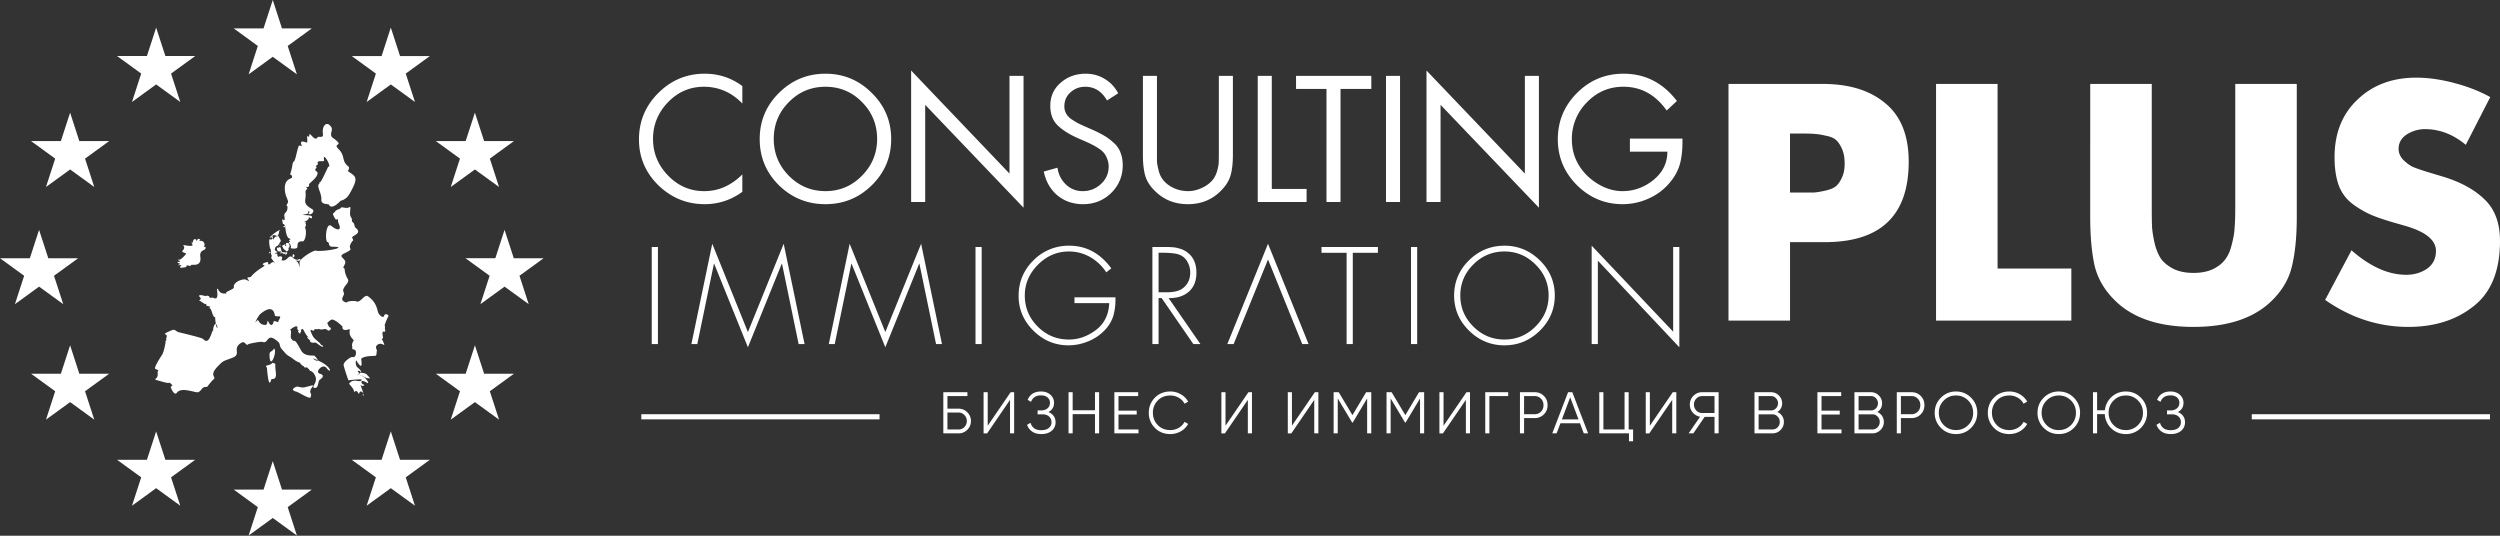 <svg width="182" height="39" fill="none" xmlns="http://www.w3.org/2000/svg"><rect width="100%" height="100%" fill="#333333" stroke="none"/><path d="M19.857 0l-.671 2.067h-2.173l1.757 1.277-.67 2.067 1.757-1.277 1.758 1.277-.671-2.067 1.758-1.277h-2.174L19.858 0zm8.593 2.012l-.67 2.068h-2.173l1.758 1.277-.672 2.067 1.759-1.277 1.758 1.277-.672-2.067 1.758-1.277h-2.173l-.671-2.067zm4.365 11.601l1.758-1.277 1.758 1.277-.672-2.066 1.758-1.278h-2.173l-.671-2.067-.672 2.067h-2.173l1.758 1.278-.671 2.066zm6.761 5.187h-2.173l-.671-2.067-.672 2.066h-2.173l1.758 1.277-.672 2.067 1.759-1.277 1.758 1.277-.672-2.067 1.758-1.277zm-4.332 8.406l-.67-2.067-.672 2.067h-2.174l1.759 1.277-.672 2.067 1.758-1.277 1.758 1.277-.672-2.067 1.758-1.277h-2.173zm-6.122 6.266l-.671-2.066-.672 2.066h-2.173l1.758 1.278-.672 2.066 1.759-1.277 1.758 1.277-.672-2.066 1.758-1.278h-2.173zm-8.593 2.168l-.672-2.066-.671 2.067h-2.173l1.757 1.277-.67 2.067 1.757-1.277 1.758 1.277-.671-2.067 1.758-1.277h-2.173zm-8.49-2.168l-.672-2.066-.671 2.066H8.522l1.758 1.278-.671 2.066 1.758-1.277 1.758 1.277-.672-2.066 1.758-1.278H12.04zm-6.264-6.266l-.671-2.067-.672 2.067H2.26l1.758 1.277-.671 2.067 1.758-1.277 1.758 1.277-.672-2.067 1.758-1.277H5.775zm-2.931-6.34l1.759 1.277-.672-2.067L5.689 18.8H3.516l-.672-2.066-.671 2.066H0l1.758 1.277-.672 2.067 1.758-1.277zm2.26-12.663l-.672 2.067H2.26l1.758 1.277-.671 2.066 1.758-1.277 1.758 1.277-.672-2.066 1.758-1.277H5.775l-.671-2.067zm6.263-6.191l-.671 2.067H8.522l1.758 1.277-.671 2.067 1.758-1.277 1.758 1.277-.672-2.067 1.758-1.277H12.04l-.672-2.067z" fill="#fff"/><path fill-rule="evenodd" clip-rule="evenodd" d="M20.38 16.752c-.146 0-.782.495-.734.556 0 0 .05.018.149-.103.248-.303.44.324.53-.379.006-.04.123-.075.056-.074zm-.189.45c.037 0 .079-.035.093-.001.106.245.227.302.106.43-.125.132.098-.113-.135.222-.059.083-.161.04-.224.196-.084.213.109.25.109.25.139.143-.067.056-.135.147.062.024.207.008.187.072-.027.088.07.178.054.224 0 0 .031-.068.062-.073.409-.062.146.267.198.281.44.123.484-.512.815-.181.03.03.294.198.28.13-.018-.085.088.095.067.03-.012-.037.184-.077.184-.077.098.13-.16.148-.185.134-.074-.041-.158-.012-.053.05.241.138.187.937.195.056.002-.242.917-.853 1.207-.853 0 0 .01.024.031.026.872.045 2.306-.301 1.17-.301-.37 0-.192-.315-.368-.344-.212-.034-.135-1.536.3-1.156.34.299.811.411.473-.268-.064-.575-.06.046-.264-.344-.212-.408-.104-.243.032-.446.116-.174.372-.167.424-.273.062-.122.381.107.652-.062.115-.072-.06.509.067.706.185.285.01.309.13.383.176.11.11.332.227.425.54.427-.305.574-.25.714.118.299.076.147-.035.321-.412.64.342.398-.558.835-.525.254.23.36.07.744-.24.574-.183.1-.023.394 0 .001-.022.295.226.722.15.258-.259.449-.34.797a.042.042 0 00-.002.014c.064.35.128.162-.032.509-.151.328.3.39.3.39.025-.114.572-.144.709-.082.284.127.582-.562.84-.37.435.324.605.633.712 1.112.049.22.384.524.45.318.086-.276.35-.027.33-.01-.014.012-.321.673-.279.724.045.054.006.14.01.21.002.027.067.245-.014.222-.298-.087-.084.376-.127.447-.21.35-.104-.023.005.241.258.625-.055-.057-.446.3-.142.127.015.39.015.39-.078.104.026.272-.123.381-.005.005-.844-.021-1.028.215-.026.033.2 1.041-.35.13-.065-.048-.098.339.06.477.478.417.202.366.202.366.152-.08-.303-.162-.13-.012.157.136-.094.232-.094.232.488-.162 1.044.74.723.549-.6-.36-.38.157-.234.13.125-.024-.058.224-.2.035-.113-.152.241.699.16.589-.237-.319-.302.095-.318.063-.236-.483-.363.032-.35-.204.009-.154-.364-.534-.357-.544.343-.467.815 0 .924-.288.03-.08-.974.039-.974.039-.004-.018-.244-.686-.342-1.078-.066-.26.553-.646.621-.62.315.117.347-.495.161-.53-.25-.047-.13-.117-.16-.24-.058-.234.128-.44.118-.448-.503-.471-.214-.73-.326-.81-.002-.001-.545.233-.501-.178.003-.031-.548-.534-.76-.517-.131.011-.354.258-.354.258.078.11.102.307.235.33.113.02-.057.326-.222.174-.181-.166-.297.012-.552-.053-.026-.007-.056-.046-.076-.029-.063.055-.13.005-.24.02-.173.022-.046.192-.245.078-.242-.138-.005.302-.005.302.014.073.155.27.203.311.063.053.38.333.38.333a.358.358 0 00.086.122c.067.043.186.06.134.11-.118.117-.5-.36-.628-.272-.008.005-.344.026-.31-.14.005-.028-.23-.224-.232-.24-.002-.028.028.01.03.002.002-.005-.018-.01.002-.016.048-.012.099.004.149.006 0 0-.011-.013-.015-.012-.147.055-.438-.568-.438-.568 0 .002.002.006 0 .006-.032-.01-.063-.048-.096-.038-.053.018-.072.17-.067.18.03.078-.017.031-.027.069-.002.007.009-.013.01-.02 0-.007-.005-.022-.008-.017-.012.013-.014.032-.02.047l-.007.021-.002.002c-.001.011-.004.023-.003.034 0 .005.011.01.007.015a.053.053 0 01-.037.018c-.01-.001-.014-.014-.022-.021l-.008-.008c-.008-.01-.036-.037-.025-.03.056.04-.163-.145-.03-.144.034 0-.038-.056-.06-.082-.015-.016.025-.016.004-.022-.083-.024-.027-.125-.027-.125-.01-.314-.55.149-.55.149.18 0-.007.498.094.635.332.45.094-.3.716.86.26.484.945.345.981.386.845.943-.965-.291.495.468.788.41.74.906.371.42-.264-.35-.871.303-.486.42.491.15.042.392-.036.483-.087.101-.055.635-.367.547-.24-.067.276-.387.081-.842-.164-.384-.36-.375-.374-.393-.349-.417-.172-.172-.433-.264-.004-.002.01-.064-.139-.125-.098-.04-.127-.188-.227-.224-.34-.12-.425-.28-.747-.459-.22-.123-.32-.288-.37-.34-.534-.533-.048-.464-.634-.874-.594-.416-.503.308-.884.188-.207-.066-1.052.139-1.063.151-.175.198-.233-.26-.5-.107-.721.412.012.835-.64 1.09-.732.287-.656.19-1.084.63-.694.71-.06.756-.318.955-.122.095-.468.55-.468.55-.405-.032-.338.224-.634.379-.171.09-1.233-.426-1.572.05-.181.253-.473-.418-.438-.443.149-.106.162-.069-.037-.265a.35.35 0 00-.073-.03c-.069.069-.498-.075-.841-.165-.413-.109.035-.073 0-.46-.045-.497.33-.155-.116-.353-.077-.034-.245-.002.415-1.022.151-.234.211-.61.277-.938.021-.087-.057-.058-.01-.094.157-.117.023-.125.023-.125.133-.106-.023.001.023-.076.261-.437-.594-.159.442-.598.205-.087.276.109.491.161.336.081 1.682.4 1.76.487.465.523.606-.581.736-.639.104-.046-.037.046.005-.134.18-.78.4.148.254-.071-.089-.134-.12-.75-.12-.75-.164.065-.25-.546-.34-.603-.16-.103-.018-.073-.013-.161 0-.006-.29-.039-.29-.098 0-.198-.033-.044-.112-.094-.801-.515-.165-.121-.344-.42l.005.005c.209.138-.085-.16-.085-.16.062-.153.437.012.478 0 .323-.1.3.169.335.151.175-.087.262.003.348.018.416.069-.05-1.12.295-.554.176.29.563.188.563.188-.233-.078.557-.296.526-.433-.07-.316.43-.568.77-.584.16-.008.5.307.222-.06-.073-.098.225-.1.235-.113.461-.576 1.147-.805.971-.858-.323-.098.286-.279.29-.211.023.431.269-.18.463.03.194.211-.096-.144-.147-.22-.038-.056-.108-.125-.08-.185.119-.24-.017.036-.017-.323 0-.09-.043-.463-.043-.257 0 .153-.115-.504-.075-.328 0 0-.067-.439.04-.39.199.09.19-.235.237.013.015.078.037-.234.3-.234zm-.347.003c.002 0 .003.004.005.006.028.08.027.071.015.09-.029.045-.13.001-.09-.04.013-.013.017-.066.07-.056zm1.098.477c-.222.014-.1.16-.1.16.03.068-.164.113-.054-.06.021-.034-.341.12-.236.175.082.043-.003.127.218.264.054.033.1.196.245-.055.08-.137-.155.002.044-.167.053-.045.003-.325-.117-.317zm-.55.119c-.124.06.096.159.01.009-.004-.008-.007-.01-.01-.01zm-.005.166c-.054.008.01.067-.225.067 0 0-.046.282.2.278.239-.003.025-.345.025-.345zm.132.277c-.175.044-.062.454.001.045.005-.032.003-.046-.001-.045zm.27.104s-.092.385.11.1c.05-.072-.075-.108-.11-.1zm-.193.005c-.226.024.123.187.14.12.003-.017.039-.082-.032-.136 0 0 .014.02-.023.037-.047.021-.025-.028-.085-.021zm-6.029-.815c-.375.065.248-.04-.106-.152-.09-.028-.167.25-.158.165.02-.203-.23-.172-.245.002-.07.809-.163-.425-.018.209.07.304-.824-.01-.69.123.21.21-.182.411-.056.464.335.139.31.073.058.354-.073.082-.24.202-.264.201-.405-.012.202.102-.022.144-.398.075.156.135.031.183-.34.133.118.048.107.063-.17.232-.133.229.304.156.077-.013.094-.147.094-.147s.304.12.321-.018c.007-.057.77.186.662-.577-.08-.563.363-.432.382-.648.016-.178-.203-.053-.142-.102.161-.134.02-.469-.258-.42zm7.128 6.368c-.048-.014.084.024 0 0zM20.027 23c-.047-.014-.025-.983-1.05-.165-.197.158-.527.867-.303.54.172-.25.11.281.644.281.213 0 .095-.506.245-.187.116.247.289.263.348-.036.036-.18.423.152.353-.058-.008-.023.226-.319.094-.34-.11-.016-.133.021-.33-.035zm-.076 2.371c-.122.245-.33.186-.33.425 0 1.283.598-.233.33-.425zm2.403-15.437s.04.413 0 .439c-.04.026-.349-.126-.41-.045-.126.163.21.364-.148.263-.118-.033-.26 1.074-.403 1.17-.145.096-.04.22-.263.906-.027.08.16.035.13.254-.016.107-.603.065-.519.952.048.503.3.736.21.893-.223.388.035.036-.032.45-.037.234-.171.246-.227.42-.004.014.099.538-.071.368-.02-.02-.096-.042-.09-.014.145.612-.036.121.216.42.032.038.037.861.323.956.167.056-.006.087-.025.128-.017.037.106.089.071.103-.18.074-.051.02.06.316.03.08-.006.074-.02.15-.005.017.482.104.493-.082.02-.334.044-.39.374-.42.005 0-.01.024-.004.023.248-.03.324-.838.182-1.004 0 0 .13-.245.04-.308-.064-.045.173-.113-.124-.113 0 0 .413-.116.364-.37 0 0 .258.248.228-.016-.017-.158-.979-.084-.534-.165.686-.124.153-.373.267-.098.11.266.57-.128.264-.298-.777-.431-.372-.655-.467-1.216-.024-.145.168-.247.127-.285-.248-.23.206.045.126-.275-.024-.096.65-.487.625-.864-.006-.088-.169-.105-.164-.212.006-.122.182-.167.027-.27-.012-.008.19-.104.17-.183-.006-.021-.104-.056.025-.143.119-.08.447.041.419-.1-.153-.76.616.558.304.465-.01-.004-.494 1.107-.592 1.128-.115.025.006.056-.067.118-.226.19.188.672.154 1.15-.027.398.514.306.542.363.223.449.813-.24.873-.277.016-.009.384-.057.63-.488.712-1.24.474-1.255-.106-1.657-.013-.01.147-.254.035-.34-.536-.41-.199-.752-.723-1.276-.49-.49.53-.14-.406-.81-.308-.22.016-.548-.108-.762-.295-.51-.71-.179-.621.46.053.38-.319.136-.397.267-.213.355-.598-.516-.598-.143 0 .2-.09.002-.16.072zm-1.626 6.504c-.226.043.012.176.018.06.001-.035 0-.063-.018-.06zm-1.071 1.873s-.185.205.025.1c.03-.015-.017-.066-.025-.1zm1.701.186c-.119.018.051.13.011.09-.104-.104-.098.236.007.136.168-.157-.034-.19-.009-.208.026-.017-.009-.018-.009-.018zm4.934 8.632c-.053-.014-.248.168-.197.163.258-.02.486.234.65.239.278.008.234.06-.026-.249-.098-.116-.28-.117-.427-.153zm.12 1.57s-.029.123.078.077c.02-.01.005-.054-.078-.078zm-6.55-2.305c-.232.284-.657.125-.428.38.001 0 .106 1.679.313.853.025-.104.419.128.33-.54-.025-.188-.047-.484-.032-.546.025-.099-.17-.085-.183-.147zm2.78 1.678s-.45.133-.569.135c-.212.006-.289-.054-.432-.061-.096-.005-.604.232-.073.365.215.054 1.014.61 1.054.388.041-.225.05-.121-.018-.299-.125-.324.452-.62.038-.528z" fill="#fff"/><path d="M54.042 6.267v1.267c-.787-.812-1.72-1.218-2.8-1.218-1.015 0-1.888.377-2.618 1.132-.723.755-1.084 1.644-1.084 2.667s.365 1.912 1.096 2.667c.73.755 1.607 1.133 2.63 1.133 1.04 0 1.965-.406 2.776-1.218v1.266a4.556 4.556 0 01-2.74.901c-1.298 0-2.423-.458-3.373-1.376-.941-.925-1.412-2.037-1.412-3.336 0-1.315.467-2.44 1.4-3.373.942-.942 2.07-1.413 3.386-1.413 1.023 0 1.936.3 2.74.901zm2.665.499c.942-.933 2.07-1.4 3.385-1.4s2.44.467 3.373 1.4c.942.926 1.413 2.046 1.413 3.361 0 1.316-.471 2.436-1.413 3.361-.933.918-2.058 1.376-3.373 1.376-1.315 0-2.443-.458-3.385-1.376-.934-.925-1.4-2.045-1.4-3.36 0-1.316.466-2.436 1.4-3.362zm6.052.67c-.73-.747-1.62-1.12-2.667-1.12-1.047 0-1.936.373-2.667 1.12-.73.739-1.096 1.632-1.096 2.68 0 1.038.366 1.931 1.096 2.678.74.747 1.628 1.12 2.667 1.12 1.04 0 1.924-.373 2.655-1.12.739-.747 1.108-1.64 1.108-2.679 0-1.047-.365-1.94-1.096-2.679zm3.571 7.27V5.135l7.161 7.5v-7.11h1.023v9.595l-7.16-7.489v7.075H66.33zM81.406 6.79l-.816.524c-.381-.665-.909-.998-1.583-.998-.414 0-.771.134-1.071.402-.3.268-.451.609-.451 1.023 0 .186.04.357.122.511.081.154.207.292.377.414.17.114.313.203.427.268.121.065.292.146.51.244l.61.267c.349.155.637.3.864.439.228.13.451.296.67.5.228.194.394.43.5.705.113.276.17.589.17.938 0 .796-.28 1.47-.84 2.022-.56.543-1.242.815-2.046.815-.73 0-1.356-.215-1.875-.645-.512-.438-.84-1.015-.987-1.73l.999-.28c.065.48.268.886.609 1.219.34.324.75.487 1.23.487.503 0 .941-.17 1.315-.512.381-.349.572-.775.572-1.279 0-.203-.037-.39-.11-.56a1.395 1.395 0 00-.231-.426 1.637 1.637 0 00-.402-.34 3.773 3.773 0 00-.438-.257 8.707 8.707 0 00-.512-.243l-.56-.244c-.65-.292-1.145-.609-1.485-.95-.341-.34-.512-.807-.512-1.4 0-.69.252-1.25.755-1.68.503-.439 1.108-.658 1.814-.658.512 0 .975.126 1.389.378.414.243.743.592.986 1.047zm2.82-1.266v6.211c.008.146.045.357.11.633.065.268.162.491.292.67.195.268.463.483.804.645a2.56 2.56 0 001.047.232c.333 0 .662-.073.987-.22.332-.146.604-.345.815-.596.138-.17.244-.378.317-.621.073-.252.114-.459.122-.621.008-.17.012-.41.012-.719V5.524h1.023v5.748c0 .585-.053 1.068-.158 1.45-.098.38-.313.746-.646 1.095-.65.698-1.473 1.047-2.472 1.047-.942 0-1.733-.312-2.374-.937-.366-.35-.61-.727-.731-1.133-.114-.406-.17-.913-.17-1.522V5.524h1.022zm8.361 0v8.232h2.533v.95h-3.556V5.524h1.023zm5.003.95v8.232h-1.022V6.474h-2.216v-.95h5.48v.95H97.59zm4.333-.95v9.182H100.9V5.524h1.023zm1.927 9.182V5.135l7.16 7.5v-7.11h1.023v9.595l-7.16-7.489v7.075h-1.023zm14.807-4.616h3.824c.016.699-.04 1.3-.17 1.803-.13.503-.39.982-.78 1.437a4.202 4.202 0 01-1.534 1.133 4.53 4.53 0 01-1.863.401c-1.291 0-2.403-.462-3.337-1.388-.925-.933-1.388-2.046-1.388-3.336 0-1.316.467-2.44 1.4-3.374.934-.933 2.062-1.4 3.386-1.4 1.575 0 2.869.662 3.884 1.985l-.743.694c-.819-1.153-1.871-1.73-3.153-1.73-1.04 0-1.925.378-2.655 1.133a3.75 3.75 0 00-1.096 2.704c0 .998.357 1.863 1.071 2.594.35.349.755.633 1.218.852.463.211.926.317 1.388.317.837 0 1.592-.272 2.265-.816.674-.552 1.011-1.238 1.011-2.058h-2.728v-.95zm-70.76 7.89v7.066h-.45V17.98h.45zm10.243 7.066l-1.209-5.848h-.019l-2.464 6.083-2.456-6.082h-.018l-1.21 5.847h-.43l1.518-7.3 2.596 6.429 2.605-6.43 1.518 7.301h-.431zm10.004 0l-1.21-5.848h-.018l-2.465 6.083-2.455-6.082h-.019l-1.209 5.847h-.43l1.517-7.3 2.596 6.429 2.606-6.43 1.518 7.301h-.431zm3.322-7.066v7.066h-.45V17.98h.45zm6.756 3.665h2.98a4.46 4.46 0 01-.14 1.311 2.557 2.557 0 01-.6 1.04 3.384 3.384 0 01-1.218.844c-.475.2-.963.3-1.462.3-.981 0-1.831-.356-2.55-1.068-.718-.713-1.077-1.556-1.077-2.53 0-1.013.36-1.875 1.078-2.587a3.585 3.585 0 012.605-1.068c1.237 0 2.258.55 3.064 1.649l-.365.29a3.404 3.404 0 00-1.181-1.115 3.054 3.054 0 00-1.546-.403c-.856 0-1.606.322-2.25.965-.637.644-.955 1.39-.955 2.24 0 .875.312 1.628.937 2.259.63.63 1.387.946 2.268.946.743 0 1.437-.259 2.08-.777.544-.463.831-1.088.862-1.875h-2.53v-.421zm6.853.055l2.314 3.346h-.515l-2.305-3.345h-.225v3.345h-.45V17.98h.88c.245 0 .438.006.582.019.144.006.312.037.506.094.2.056.375.137.525.243.475.331.712.838.712 1.519 0 .6-.188 1.062-.562 1.386-.369.32-.856.472-1.462.46zm-.731-.421h.571c.575 0 .987-.11 1.237-.328.332-.269.497-.64.497-1.115 0-.275-.066-.528-.197-.76a1.11 1.11 0 00-.553-.515c-.225-.106-.646-.16-1.265-.16h-.29v2.878zm9.514 1.443h-3.102l-.946 2.324h-.46l2.962-7.3 2.952 7.3h-.46l-.946-2.324zm0 0l-1.546-3.833-1.555 3.833h3.101zm4.626-4.32v6.644h-.45v-6.644h-1.828v-.422h4.105v.422h-1.827zm4.687-.422v7.066h-.45V17.98h.45zm6.354-.093c.993 0 1.852.356 2.577 1.068.725.712 1.087 1.565 1.087 2.558 0 .994-.362 1.846-1.087 2.559-.725.712-1.584 1.068-2.577 1.068-.994 0-1.853-.356-2.577-1.068-.725-.713-1.087-1.565-1.087-2.559 0-.993.359-1.846 1.077-2.558.725-.712 1.587-1.068 2.587-1.068zm0 .421c-.881 0-1.637.316-2.268.947-.631.63-.947 1.384-.947 2.258 0 .875.316 1.628.947 2.259.631.63 1.387.946 2.268.946.874 0 1.627-.315 2.258-.946.638-.637.956-1.39.956-2.259 0-.874-.318-1.627-.956-2.258-.631-.631-1.384-.947-2.258-.947zm12.731-.328v7.3l-5.932-6.306v6.072h-.45v-7.16l5.932 6.26V17.98h.45zm3.579 5.362V6.11h6.856c1.935 0 3.458.472 4.571 1.417 1.127.93 1.691 2.346 1.691 4.25 0 3.901-2.034 5.851-6.102 5.851h-2.537v5.714h-4.479zm4.479-13.621v4.296h1.714c.229-.015.511-.06.846-.137.35-.076.609-.183.777-.32.167-.137.312-.343.434-.617.137-.274.206-.617.206-1.028 0-.427-.061-.777-.183-1.051-.122-.29-.267-.51-.434-.663-.168-.153-.419-.26-.755-.32a5.071 5.071 0 00-.845-.137 16.395 16.395 0 00-1.006-.023h-.754zm15.11-3.611v13.438h5.37v3.794h-9.85V6.11h4.48zm17.303 0h4.479v9.69c0 1.402-.114 2.582-.343 3.542-.213.945-.701 1.79-1.462 2.537-1.295 1.28-3.2 1.92-5.714 1.92-2.514 0-4.418-.64-5.713-1.92-.762-.747-1.257-1.592-1.486-2.537-.213-.96-.32-2.14-.32-3.542V6.11h4.48v9.073c0 .548.007 1.006.022 1.371.031.366.099.777.206 1.234.122.457.282.823.48 1.097.213.274.518.51.914.709.396.182.869.274 1.417.274.549 0 1.021-.091 1.417-.274.396-.198.693-.434.891-.709.214-.274.374-.64.48-1.097.122-.457.191-.868.206-1.234.03-.365.046-.823.046-1.371V6.11zm18.564.96l-1.782 3.473c-.914-.761-1.905-1.142-2.971-1.142-.473 0-.914.13-1.326.388-.396.26-.594.61-.594 1.052 0 .304.122.579.366.822.259.244.495.412.708.503.229.092.533.198.914.32l1.143.343c1.341.396 2.384.96 3.131 1.691.747.716 1.12 1.722 1.12 3.017 0 2.087-.594 3.634-1.783 4.64-1.28 1.081-2.91 1.622-4.89 1.622-2.164 0-4.183-.655-6.057-1.966l1.92-3.61c1.356 1.188 2.682 1.782 3.977 1.782.579 0 1.081-.145 1.508-.434.442-.305.663-.74.663-1.303 0-.777-.724-1.379-2.171-1.805a27.5 27.5 0 00-.549-.16c-.823-.229-1.47-.442-1.943-.64a6.8 6.8 0 01-1.416-.823 2.985 2.985 0 01-1.006-1.371c-.198-.549-.297-1.227-.297-2.034 0-1.737.556-3.131 1.668-4.182 1.112-1.067 2.537-1.6 4.274-1.6.868 0 1.79.13 2.765.388.991.26 1.867.602 2.628 1.029zM68.973 29.75h.813a.87.87 0 01.634.266.864.864 0 01.265.634.87.87 0 01-.265.637.863.863 0 01-.634.261h-1.112v-2.995h1.754v.282h-1.455v.916zm0 1.516h.813a.57.57 0 00.424-.18.611.611 0 00.175-.436.606.606 0 00-.175-.433.556.556 0 00-.424-.184h-.813v1.233zm4.857.282h-.3V29.11l-1.668 2.44h-.257v-2.996h.3v2.439l1.669-2.44h.256v2.996zM76.324 30a.81.81 0 01.385.286c.091.128.137.28.137.453a.784.784 0 01-.282.621c-.186.16-.437.24-.753.24-.274 0-.498-.062-.672-.184a.98.98 0 01-.368-.492l.256-.146c.04.163.124.294.253.394.128.097.305.145.53.145.229 0 .409-.052.54-.158a.511.511 0 00.197-.42.531.531 0 00-.18-.419c-.12-.105-.283-.158-.488-.158h-.342v-.283h.235c.203 0 .364-.05.484-.15a.505.505 0 00.18-.402.493.493 0 00-.176-.394c-.117-.1-.274-.15-.47-.15-.369 0-.612.158-.729.471l-.248-.145c.166-.405.491-.608.976-.608.28 0 .508.08.685.24a.762.762 0 01.26.59c0 .3-.136.523-.41.668zm3.391-.134v-1.313h.3v2.995h-.3v-1.4H78.09v1.4h-.3v-2.995h.3v1.313h1.626zm1.711.313v1.087h1.455v.282h-1.755v-2.995h1.733v.282h-1.433v1.061h1.326v.283h-1.326zm3.776 1.421c-.456 0-.831-.15-1.125-.45a1.513 1.513 0 01-.445-1.1c0-.43.148-.797.445-1.1.294-.299.669-.449 1.125-.449.274 0 .526.067.758.201.23.132.41.31.539.535l-.265.154a1.063 1.063 0 00-.42-.436 1.19 1.19 0 00-.612-.163c-.376 0-.682.122-.916.364a1.24 1.24 0 00-.355.895c0 .35.118.649.355.894.234.242.54.364.916.364.223 0 .427-.055.612-.163.186-.108.325-.254.42-.436l.265.15a1.369 1.369 0 01-.535.539 1.506 1.506 0 01-.762.2zm5.941-.052h-.3V29.11l-1.669 2.44h-.257v-2.996h.3v2.439l1.669-2.44h.257v2.996zm4.834 0h-.3V29.11l-1.668 2.44h-.257v-2.996h.3v2.439l1.669-2.44h.256v2.996zm3.478-2.995h.373v2.995h-.3v-2.542l-1.048 1.755h-.043l-1.049-1.755v2.542h-.3v-2.995h.373l.997 1.669.997-1.67zm3.851 0h.372v2.995h-.299v-2.542l-1.049 1.755h-.042l-1.049-1.755v2.542h-.299v-2.995h.372l.997 1.669.997-1.67zm3.71 2.995h-.3V29.11l-1.669 2.44h-.257v-2.996h.3v2.439l1.669-2.44h.257v2.996zm1.111-2.995h1.669v.282h-1.369v2.713h-.3v-2.995zm2.526 0h1.07c.268 0 .492.09.672.27.18.179.27.403.27.671s-.09.492-.27.672a.913.913 0 01-.672.27h-.77v1.112h-.3v-2.995zm.3 1.6h.77a.614.614 0 00.458-.184.642.642 0 00.184-.475.636.636 0 00-.184-.47.607.607 0 00-.458-.189h-.77v1.318zm4.662 1.395h-.316l-.278-.736H113.6l-.278.736h-.317l1.151-2.995h.308l1.151 2.995zm-1.305-2.623l-.603 1.605h1.207l-.604-1.605zm4.258-.372v2.713h.321v.856h-.3v-.574h-2.161v-2.995h.3v2.713h1.54v-2.713h.3zm3.468 2.995h-.299V29.11l-1.669 2.44h-.257v-2.996h.299v2.439l1.669-2.44h.257v2.996zm1.882-2.995h1.198v2.995h-.299V30.35h-.719l-.822 1.198h-.342l.834-1.21a.882.882 0 01-.535-.305.872.872 0 01-.214-.582c0-.248.087-.459.261-.633a.87.87 0 01.638-.265zm0 1.515h.899v-1.233h-.899a.57.57 0 00-.424.18.61.61 0 00-.175.436c0 .166.058.311.175.437a.57.57 0 00.424.18zm5.47-.073a.766.766 0 01.479.719.803.803 0 01-.244.59.804.804 0 01-.59.244h-1.306v-2.995h1.207c.22 0 .41.08.569.24a.77.77 0 01.236.564c0 .28-.117.492-.351.638zm-.454-1.16h-.907v1.044h.907c.137 0 .255-.05.355-.15.1-.105.15-.23.15-.372 0-.14-.05-.262-.15-.368a.478.478 0 00-.355-.154zm-.907 2.43h1.006a.505.505 0 00.376-.157.533.533 0 00.158-.394.527.527 0 00-.158-.39.499.499 0 00-.376-.162h-1.006v1.104zm4.58-1.086v1.087h1.455v.282h-1.755v-2.995h1.733v.282h-1.433v1.061h1.326v.283h-1.326zm4.058-.184a.766.766 0 01.479.719.803.803 0 01-.244.59.802.802 0 01-.59.244h-1.306v-2.995h1.207c.22 0 .41.08.569.24a.77.77 0 01.236.564c0 .28-.117.492-.351.638zm-.454-1.16h-.907v1.044h.907c.137 0 .255-.05.355-.15.1-.105.15-.23.15-.372 0-.14-.05-.262-.15-.368a.478.478 0 00-.355-.154zm-.907 2.43h1.006a.505.505 0 00.376-.157.533.533 0 00.158-.394.527.527 0 00-.158-.39.499.499 0 00-.376-.162h-1.006v1.104zm2.782-2.712h1.07c.268 0 .492.09.672.27.18.179.27.403.27.671s-.09.492-.27.672a.913.913 0 01-.672.27h-.77v1.112h-.3v-2.995zm.3 1.6h.77a.614.614 0 00.458-.184.642.642 0 00.184-.475.636.636 0 00-.184-.47.607.607 0 00-.458-.189h-.77v1.318zm5.109.997c-.299.3-.666.45-1.1.45-.433 0-.8-.15-1.099-.45-.3-.305-.45-.671-.45-1.1 0-.43.15-.796.45-1.095a1.487 1.487 0 011.099-.454c.434 0 .801.151 1.1.454.3.3.45.665.45 1.096 0 .428-.15.794-.45 1.1zm-2.349-1.1c0 .354.12.652.359.895.24.242.537.364.89.364.354 0 .651-.122.891-.364.239-.243.359-.54.359-.895 0-.35-.12-.647-.359-.89a1.197 1.197 0 00-.891-.368c-.353 0-.65.123-.89.368a1.22 1.22 0 00-.359.89zm5.138 1.55c-.456 0-.831-.15-1.125-.45a1.511 1.511 0 01-.445-1.1c0-.43.148-.797.445-1.1.294-.299.669-.449 1.125-.449.274 0 .527.067.758.201.231.132.411.31.539.535l-.265.154a1.06 1.06 0 00-.42-.436 1.188 1.188 0 00-.612-.163c-.376 0-.681.122-.915.364a1.24 1.24 0 00-.356.895c0 .35.119.649.356.894.234.242.539.364.915.364.223 0 .427-.055.612-.163a1.06 1.06 0 00.42-.436l.265.15a1.37 1.37 0 01-.535.539 1.506 1.506 0 01-.762.2zm4.696-.45c-.3.3-.667.45-1.1.45-.434 0-.8-.15-1.1-.45a1.512 1.512 0 01-.449-1.1c0-.43.149-.796.449-1.095a1.49 1.49 0 011.1-.454c.433 0 .8.151 1.1.454.299.3.449.665.449 1.096 0 .428-.15.794-.449 1.1zm-2.35-1.1c0 .354.12.652.36.895a1.2 1.2 0 00.89.364c.354 0 .65-.122.89-.364.24-.243.359-.54.359-.895 0-.35-.119-.647-.359-.89a1.195 1.195 0 00-.89-.368c-.354 0-.651.123-.89.368-.24.243-.36.54-.36.89zm6.127-1.549c.434 0 .801.151 1.1.454.3.3.45.665.45 1.096 0 .428-.15.794-.45 1.1a1.497 1.497 0 01-1.1.449c-.413 0-.767-.14-1.061-.42a1.507 1.507 0 01-.467-1.031h-.56v1.4h-.3v-2.996h.3v1.313h.565c.048-.393.214-.718.496-.975.286-.26.628-.39 1.027-.39zm-1.249 1.55c0 .353.119.651.359.894.24.242.537.364.89.364a1.2 1.2 0 00.89-.364c.24-.243.36-.54.36-.895 0-.35-.12-.647-.36-.89a1.193 1.193 0 00-.89-.368c-.353 0-.65.123-.89.368-.24.243-.359.54-.359.89zm5.039-.051a.81.81 0 01.385.286c.091.128.137.28.137.453a.785.785 0 01-.282.621c-.186.16-.437.24-.754.24-.274 0-.497-.062-.672-.184a.984.984 0 01-.368-.492l.257-.146c.04.163.124.294.253.394.128.097.305.145.53.145.229 0 .408-.052.54-.158a.511.511 0 00.196-.42.53.53 0 00-.179-.419c-.12-.105-.283-.158-.488-.158h-.343v-.283h.236c.202 0 .364-.05.483-.15a.504.504 0 00.18-.402.492.492 0 00-.175-.394c-.117-.1-.274-.15-.471-.15-.368 0-.611.158-.728.471l-.248-.145c.166-.405.491-.608.976-.608.28 0 .508.08.685.24a.762.762 0 01.261.59c0 .3-.137.523-.411.668z" fill="#fff"/><path stroke="#fff" stroke-width=".374" d="M46.688 30.342h17.343m99.899 0h17.343"/></svg>